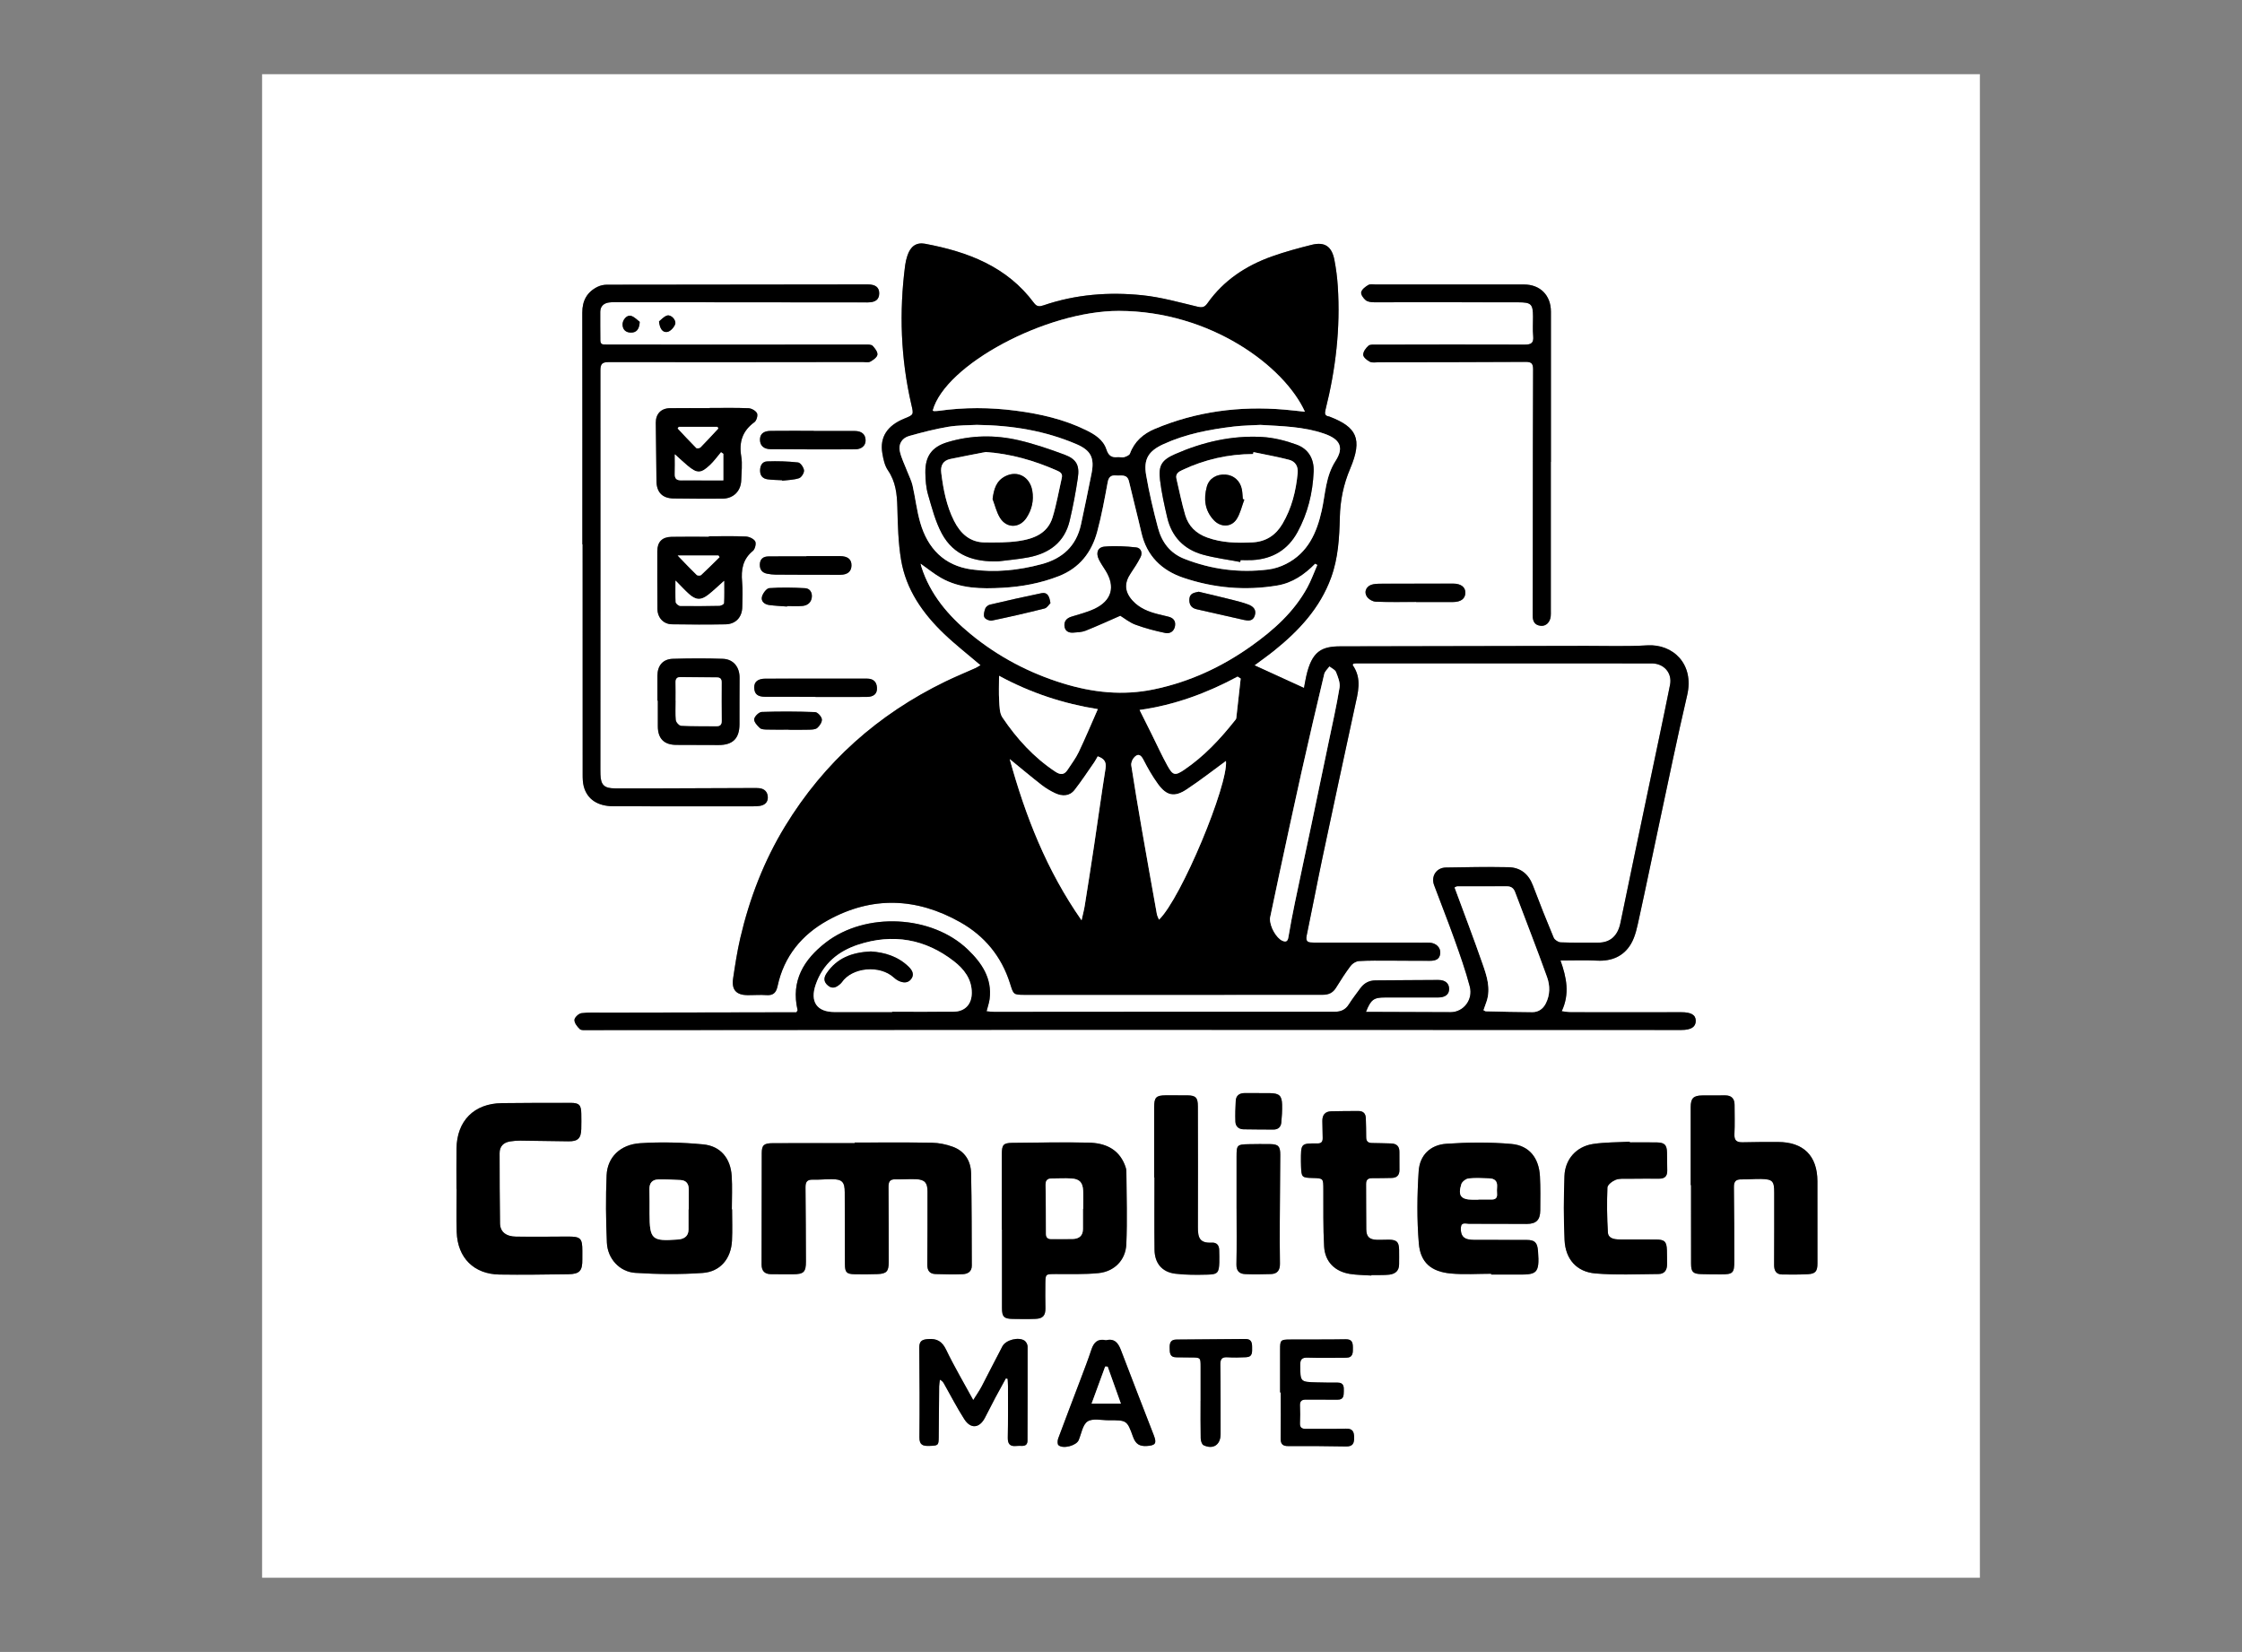 <?xml version="1.0" encoding="UTF-8"?>
<svg xmlns="http://www.w3.org/2000/svg" version="1.1" viewBox="0 0 1610.57 1186.62">
  <rect x="0" y="0" width="1610.57" height="1186.62" fill="#808080" stroke="none"/>
  <defs>
    <style>
      .cls-1 {
        fill: #fff;
      }
    </style>
  </defs>
  <!-- Generator: Adobe Illustrator 28.7.1, SVG Export Plug-In . SVG Version: 1.2.0 Build 142)  -->
  <g>
    <g id="Layer_1">
      <g>
        <path class="cls-1" d="M188.28,1133.31V53.31h1234v1080H188.28ZM704.41,477.79c-1.32.78-2.36,1.55-3.51,2.06-7.28,3.28-14.68,6.29-21.85,9.77-48.39,23.51-87.05,57.9-115.1,103.91-15.19,24.92-25.55,51.88-32.17,80.25-2.23,9.55-3.7,19.29-5.16,29-1.23,8.2,2.2,11.99,10.36,12.06,4.5.04,9.02-.36,13.49-.02,4.96.37,7.07-1.73,8.08-6.44,4.57-21.39,17.37-36.93,36.09-47.29,31.8-17.61,63.78-16.32,95.15,1.37,17.52,9.88,29.6,24.58,35.71,43.84,2.57,8.12,2.28,8.31,10.68,8.32,45.67.03,91.33.02,137,0,25.67,0,51.33-.11,77-.04,4.25.01,7.28-1.4,9.54-5.05,3.33-5.37,6.73-10.72,10.53-15.75,1.28-1.7,3.82-3.27,5.89-3.4,7.31-.46,14.66-.33,21.99-.32,9.67,0,19.33.16,29,.12,3.71-.01,7.16-.8,7.48-5.5.27-4.04-2.94-7.21-7.56-7.53-1.82-.13-3.66-.03-5.5-.03-26-.02-52-.06-78-.04-3.4,0-5.91-.23-4.93-4.92,3.92-18.74,7.46-37.55,11.42-56.28,7.61-35.98,15.37-71.93,23.16-107.87,2.22-10.24,5.4-20.44-1.48-30.2-.1-.15.21-.59.38-1.03.58-.08,1.23-.25,1.87-.25,70.83-.01,141.66-.03,212.5.02,8.81,0,14.9,6.86,13.19,15.42-5.05,25.29-10.49,50.5-15.77,75.75-6.64,31.76-13.32,63.51-19.87,95.29-1.89,9.17-7.25,14.12-15.93,14.11-9-.01-18,.15-26.99-.2-1.76-.07-4.34-1.76-5.01-3.35-5.21-12.41-10.17-24.93-14.93-37.52-3.13-8.27-8.96-12.96-17.61-13.11-14.99-.27-30-.09-44.99.23-6.78.14-10.72,6.31-8.39,12.62,4.8,12.95,9.94,25.77,14.58,38.77,4.01,11.26,8.05,22.55,11.07,34.09,2.51,9.59-4.63,18.44-13.71,18.42-17.66-.04-35.33-.13-52.99-.19-2.54,0-5.08,0-7.89,0,3.54-8.89,5.57-10.35,13.68-10.35,12.67,0,25.33.05,38,0,5.3-.02,8.03-2.16,8.06-6.09.02-4.03-2.7-6.5-7.78-6.5-15,.02-30,.23-45,.29-4.72.02-8.33,1.97-11.05,5.74-2.73,3.78-5.63,7.45-8.11,11.39-2.47,3.92-5.61,5.42-10.31,5.42-81.5-.05-162.99.05-244.49.09-1.73,0-3.47-.26-5.54-.43.86-3.37,1.83-6.02,2.18-8.75,1.92-14.95-5.66-25.99-15.64-35.59-25.82-24.83-73.36-27.25-102.09-5.02-15.71,12.16-25.12,27.48-20.21,48.5.06.24-.28.57-.83,1.59-2.39,0-5.19,0-7.98,0-43.33.08-86.66.15-130,.23-5.5.01-11.05-.33-16.46.39-1.97.26-4.95,3.09-5.02,4.84-.08,2.21,2,4.88,3.84,6.61,1.06,1,3.49.73,5.3.72,112.83-.06,225.66-.2,338.49-.21,149.16-.01,298.33.08,447.49.12,7.04,0,10.39-2.14,10.39-6.56,0-4.36-3.43-6.23-10.53-6.21-26.5.07-53,.04-79.49,0-1.88,0-3.76-.41-6.28-.7,5.91-12.47,3.5-24.22-.86-36.44,9.37,0,17.83-.35,26.24.09,10.65.55,19.31-3.21,24.51-12.24,3.12-5.41,4.35-12.05,5.73-18.3,4.91-22.26,9.46-44.6,14.24-66.89,6.66-31.08,13.01-62.23,20.26-93.17,5.3-22.63-10.36-36.99-28.65-35.88-14.62.89-29.32.34-43.99.38-58.83.13-117.66.23-176.5.34-13.43.02-20.47,3.49-24.5,21.48-.6,2.7-1.04,5.44-1.6,8.4-12-5.49-23.37-10.68-35.57-16.26,5.2-3.88,9.78-7.09,14.13-10.59,17.73-14.26,32.95-30.51,40.91-52.41,5.09-14,5.91-28.58,6.27-43.29.29-12.07,2.52-23.38,7.45-35.02,9.11-21.53,4.51-29.82-14.66-37.25-.16-.06-.31-.14-.47-.16-3.19-.46-3.3-2.08-2.58-4.96,7.31-29.1,10.76-58.62,8.79-88.64-.41-6.3-1.23-12.6-2.41-18.8-1.88-9.8-6.96-13.27-16.35-10.92-9.66,2.42-19.33,5.03-28.7,8.38-18.57,6.63-34.55,17.17-46.09,33.5-2.15,3.04-3.85,3.35-7.33,2.53-13.08-3.11-26.17-6.83-39.47-8.2-24.03-2.47-47.93-.64-71.04,7.26-2.75.94-4.77,1.08-6.85-1.72-19.46-26.23-47.59-36.78-78.18-42.51-6.55-1.23-10.62,2.03-12.76,8.56-.72,2.21-1.29,4.5-1.59,6.8-4.4,33.69-3.21,67.15,4.48,100.29,1.64,7.05,1.73,7.18-4.93,9.86-12.37,4.98-17.92,13.35-15.95,24.95.71,4.21,1.66,8.82,3.99,12.22,5.62,8.18,6.55,17.07,6.8,26.57.33,12.63.61,25.4,2.68,37.82,3.56,21.32,15.54,38.38,30.85,53.05,8.13,7.79,17.07,14.73,26.24,22.56ZM418.35,391h.18c0,55.15-.01,110.3.03,165.46,0,2.81.07,5.73.78,8.41,2.46,9.27,9.92,14.27,21.43,14.29,33.32.08,66.65.05,99.97.04,1.66,0,3.34-.05,4.98-.29,3.57-.53,5.96-2.58,5.84-6.28-.13-3.77-2.38-6.11-6.29-6.47-1.32-.12-2.66-.11-3.99-.1-22.16.08-44.32.18-66.48.25-11,.03-21.99.01-32.99,0-7.73,0-10.25-2.41-10.48-9.95-.04-1.17-.05-2.33-.05-3.5.03-95.64.1-191.28.02-286.92,0-4.63,1.41-5.83,5.97-5.83,60.82.1,121.63,0,182.45-.06,1.83,0,3.99.52,5.42-.26,2.1-1.15,4.87-3.07,5.15-4.98.29-1.96-1.75-4.62-3.4-6.37-.9-.96-3.11-.94-4.74-.94-37.16,0-74.31.07-111.47.08-24.99,0-49.98-.07-74.98-.08-2.24,0-4.46.32-4.44-3.06.04-6.83-.18-13.66-.06-20.49.07-3.87,2.44-6.13,6.2-6.65,2.29-.31,4.65-.22,6.98-.22,59.65.04,119.3.11,178.95.14,5.63,0,8.19-2.08,8.25-6.41.07-4.3-2.57-6.51-8.17-6.5-62.48.03-124.97.08-187.45.21-2.24,0-4.68.52-6.68,1.5-7.61,3.74-11,9.99-10.99,18.53.09,55.48.05,110.97.05,166.46ZM613.94,820.72c0,.14,0,.27,0,.41-19.66,0-39.32-.07-58.98.04-6.27.04-7.74,1.44-7.76,7.14-.1,26.66-.07,53.32-.12,79.98,0,4.46,2.04,6.89,6.53,6.96,5.33.09,10.66.04,15.99.06,7.8.03,9.39-1.62,9.34-9.29-.12-17.66-.07-35.33-.31-52.99-.05-4,1.11-5.78,5.31-5.66,4.49.14,8.99-.36,13.48-.35,7.58.02,9.39,1.96,9.4,9.51.03,17.16.05,34.33.12,51.49.03,5.91,1.15,7.15,6.92,7.28,5.49.12,11,.08,16.49-.1,6.52-.21,8.06-1.99,8.05-8.58-.04-18,.01-35.99-.14-53.99-.03-3.68.9-5.63,4.99-5.5,4.99.15,10-.35,14.98-.09,6.16.32,8.05,2.66,8.04,8.86-.03,17.5.04,34.99-.14,52.49-.04,4.41,1.74,6.68,6,6.79,6.49.18,12.99.35,19.47.08,3.56-.15,6.51-1.86,6.49-6.13-.11-22.16,0-44.32-.51-66.47-.2-8.77-4.61-15.8-13.15-18.92-4.75-1.73-9.99-2.81-15.03-2.9-18.49-.34-36.99-.13-55.48-.13ZM719.67,883.27h.11c0,18.81-.01,37.62,0,56.43,0,6.17,1.44,7.64,7.69,7.73,5.49.08,10.99.19,16.48-.04,5.24-.22,7.09-2.47,7.03-7.58-.07-5.98-.16-11.97-.05-17.96.12-6.75.21-6.62,7.23-6.66,10.3-.06,20.66.35,30.88-.66,11.4-1.13,19.57-9.29,20.06-20.77.75-17.41.16-34.89.04-52.33-.01-1.61-.57-3.28-1.19-4.8-4.72-11.7-14.61-15.6-25.99-15.84-18.3-.39-36.62-.03-54.93.17-6.2.07-7.34,1.45-7.36,7.89-.03,18.15-.01,36.29-.01,54.44ZM1214.54,851.29c.08,0,.16,0,.24,0,0,18.82-.05,37.64.03,56.46.02,5.99,1.4,7.31,7.37,7.49,4.66.15,9.33.14,13.99.16,8.72.05,9.71-.9,9.69-9.66-.04-17.65-.04-35.31-.28-52.96-.06-4.13,1.4-5.68,5.45-5.59,4.65.1,9.32-.41,13.98-.31,8.34.18,9.52,1.48,9.52,9.69,0,17.32.04,34.64-.07,51.96-.03,4.19,1.39,6.9,5.83,6.96,6.16.09,12.33.12,18.48-.21,5.38-.28,6.82-2.12,6.82-7.73.01-19.65.02-39.3-.02-58.96-.04-18.41-10.02-28.3-28.51-28.28-8.33,0-16.66-.04-24.98.21-4.34.13-6.38-1.11-6.13-5.92.36-6.97.1-13.98.1-20.97,0-4.49-2.23-6.8-6.74-6.8-5.5,0-10.99,0-16.49.05-6.35.06-8.28,2.07-8.28,8.45,0,18.65,0,37.31,0,55.96ZM1071.24,914.97c0,.18,0,.37,0,.55,5.83,0,11.66-.04,17.5,0,14.79.12,17.47.16,16.12-16.89-.49-6.13-2.24-7.97-8.32-7.97-10.83,0-21.66.01-32.49-.04-3.16-.01-6.4.18-9.46-.43-4.45-.9-5.4-4.6-5.13-8.5.28-4.07,3.71-2.61,5.83-2.62,13.83-.08,27.66.13,41.49.1,6.83-.01,9.66-2.91,9.7-9.79.04-8.16.2-16.34-.24-24.48-.72-13.04-7.58-22.03-20.47-23.18-15.5-1.38-31.27-1.22-46.81-.13-11.47.8-19.07,8.19-19.83,19.67-1.14,17.23-1.33,34.67.1,51.86,1.15,13.89,8.99,20.38,23.07,21.67,9.57.88,19.29.17,28.95.17ZM525.91,868.69c-.06,0-.12,0-.18,0,0-7.99.42-16.01-.1-23.97-.81-12.65-7.97-21.49-20.49-22.68-15.02-1.43-30.29-1.83-45.33-.84-14.29.94-23.49,10.17-24.04,23-.69,16.12-.52,32.32.19,48.45.5,11.45,9.07,20.96,20.48,21.69,16.04,1.04,32.25,1.19,48.28.06,12.83-.9,20.47-10.36,21.12-23.22.38-7.48.07-14.99.07-22.48ZM327.92,854.07s.05,0,.08,0c0,10.33-.29,20.67.06,30.99.64,18.49,12.36,30.18,30.74,30.47,16.49.26,32.99,0,49.48-.23,8.14-.11,10.15-2.48,10.03-10.74-.03-2,0-4,.01-6,.02-9.11-1.27-10.36-10.43-10.32-12.33.06-24.66.21-36.99.07-7.4-.09-11.62-3.45-11.72-9.49-.27-16.82-.28-33.65-.3-50.48,0-4.94,2.81-7.67,7.52-8.43,2.45-.4,4.97-.6,7.45-.58,11.5.11,22.99.38,34.49.49,6.8.07,9.02-2.11,9.21-8.87.1-3.66.08-7.33.02-11-.1-6.22-1.53-7.75-7.64-7.75-16.5,0-32.99-.03-49.49.2-19.93.27-32.26,12.72-32.52,32.67-.13,9.66-.02,19.33-.02,28.99ZM1114.06,331.79h.06c0-35.99.01-71.98,0-107.97,0-11.71-7.74-19.47-19.29-19.47-35.49,0-70.98,0-106.47,0-1.83,0-4.01-.47-5.41.34-2.1,1.21-4.64,3.14-5.12,5.2-.38,1.65,1.61,4.47,3.31,5.81,1.49,1.18,4.02,1.39,6.1,1.43,6.33.14,12.66-.05,18.99-.05,28.16.01,56.32.03,84.47.07,9.25.01,10.51,1.27,10.56,10.26.03,4.67-.32,9.36.12,13.99.46,4.9-1.32,6.16-6.08,6.14-35.49-.15-70.98-.05-106.47.02-1.97,0-4.55-.3-5.78.77-1.86,1.61-3.86,4.34-3.78,6.52.06,1.78,2.79,4.02,4.84,5.02,1.77.87,4.24.34,6.41.33,35.16-.05,70.31-.06,105.47-.26,4.15-.02,5.35,1.25,5.33,5.4-.19,37.32-.16,74.64-.2,111.96-.02,21.66,0,43.32-.09,64.98-.02,4.16,1.52,6.8,5.79,7.25,3.71.39,6.68-2.49,7.15-6.79.15-1.32.08-2.66.08-3.99,0-35.66,0-71.31,0-106.97ZM985.12,916.24l.02-.34c2.16,0,4.33.03,6.49,0,2.16-.04,4.35,0,6.48-.29,4.34-.58,6.98-2.86,6.95-7.56-.03-3.5.09-7,0-10.49-.15-5.48-1.76-7.01-7.34-7.08-2.83-.04-5.66.2-8.49.11-5.51-.18-7.67-2.11-7.75-7.53-.17-10.82,0-21.65-.13-32.47-.04-3.35,1.49-4.34,4.57-4.28,4.49.08,8.99-.14,13.49-.16,3.87-.01,5.92-1.78,5.9-5.74-.02-4.33-.07-8.66-.03-12.99.04-4.23-2.22-5.99-6.21-6.07-4.49-.09-8.99-.28-13.48-.31-2.92-.02-4.2-1.29-4.17-4.25.04-4.49-.15-8.99-.26-13.49-.08-3.44-1.86-5.25-5.3-5.24-6.49.02-12.99.05-19.48.2-4.55.1-6.55,2.69-6.45,7.11.09,4,.13,7.99.24,11.99.07,2.59-.8,4.03-3.73,4-12.09-.11-11.89-.02-11.9,12.98,0,1.17.04,2.33.08,3.5.29,7.83.59,8.14,8.27,8.35,7.81.21,7.72.21,7.75,8.26.07,13.65-.21,27.32.56,40.94.61,10.93,7.66,17.96,18.52,19.7,5.07.82,10.27.79,15.4,1.15ZM1170.79,820.6c0-.17-.02-.34-.03-.51-8.79.5-17.69.34-26.36,1.65-11.93,1.8-20.1,10.88-20.54,22.99-.56,15.3-.64,30.67.07,45.96.63,13.76,8.61,22.9,22.17,24.05,15.03,1.27,30.24.52,45.38.41,4.22-.03,6.12-2.87,6.09-7.01-.03-3.33.01-6.67-.1-9.99-.22-6.44-1.66-7.79-8.23-7.81-8.66-.02-17.33,0-25.99-.04-3.7-.02-7.91-.8-8.17-4.91-.69-10.76-.79-21.59-.36-32.36.08-1.98,3.47-4.56,5.88-5.53,2.64-1.07,5.9-.73,8.89-.77,7.49-.1,14.99-.09,22.48-.07,3.95.01,5.81-1.86,5.72-5.82-.1-4.33-.06-8.66-.16-12.99-.12-5.43-1.73-7.13-7.24-7.23-6.5-.13-12.99-.03-19.49-.03ZM829.11,845.86h.2c0,17.31-.16,34.62.06,51.93.12,9.6,5.36,15.94,14.82,17.14,7.71.97,15.6.85,23.39.67,7.15-.17,8.09-1.45,8.32-8.78.09-2.99-.03-5.98-.08-8.97-.06-3.46-1.92-5.41-5.3-5.22-8.69.47-10.04-3.48-10-11.06.14-28.96.02-57.93-.02-86.89,0-6.22-1.53-7.8-7.56-7.86-5.16-.05-10.32-.06-15.48-.03-6.99.05-8.35,1.47-8.36,8.64-.01,16.81,0,33.62,0,50.44ZM699.14,1005.7c-7.08-13-13.79-24.31-19.45-36.13-2.93-6.11-6.63-8.21-13.12-7.69-4.35.34-6.23,1.56-6.18,6.16.19,21.49.31,42.99.1,64.48-.06,5.61,2.69,6.23,7.11,6.1,6.38-.19,6.7-.31,6.75-6.27.11-12.16.17-24.32.31-36.49.02-1.61.37-3.21.56-4.81,1.74.94,2.35,1.86,2.89,2.82,4.83,8.52,9.31,17.27,14.58,25.51,4.65,7.26,10.91,6.61,14.88-1,2.47-4.72,4.83-9.49,7.33-14.2,2.51-4.73,5.12-9.4,7.69-14.09.42.12.85.24,1.27.36.09,1.75.25,3.49.25,5.24,0,12.33.11,24.66-.14,36.99-.09,4.62,1.63,6.46,6.13,5.99,1.32-.14,2.66-.08,4-.06,2.63.05,4.02-1.04,4.02-3.83.03-22.49.15-44.99.08-67.48,0-1.43-.95-3.39-2.1-4.2-4.24-3.01-13.52-.68-16.01,4.01-5.06,9.55-9.85,19.24-14.88,28.8-1.57,2.99-3.56,5.77-6.06,9.79ZM509.71,293.06s0,.07,0,.11c-9.49,0-18.99-.1-28.48.03-6.38.09-10.18,4.17-10.12,10.49.14,13.98.29,27.97.48,41.95.11,8.01,4.25,12.3,12.31,12.42,11.65.17,23.31.19,34.97.14,8.03-.04,13.43-5.43,13.62-13.43.13-5.66.92-11.46,0-16.96-1.74-10.35.87-18.33,9.49-24.59,1.49-1.09,2.58-4.84,1.83-6.37-.9-1.83-3.94-3.54-6.12-3.63-9.31-.39-18.64-.17-27.97-.17ZM509.28,385.23c0,.12,0,.24,0,.35-8.99,0-17.99-.13-26.98.04-6.68.13-10.1,3.7-10.11,10.3-.03,13.82-.02,27.65.09,41.47.05,6.29,4.3,10.94,10.43,11.04,12.82.2,25.65.26,38.47.03,7.4-.14,11.96-5.16,12.05-12.53.07-5.99.43-12.03-.12-17.98-.81-8.74.44-16.29,7.75-22.25,1.54-1.25,2.52-5.29,1.64-6.85-1.06-1.88-4.35-3.36-6.74-3.47-8.81-.4-17.64-.16-26.47-.16ZM888.3,868.19h.02c0,13.33.2,26.66-.1,39.98-.11,4.86,2.13,6.88,6.34,7.05,6.15.24,12.32.16,18.47-.03,4.76-.15,6.53-2.96,6.44-7.62-.19-10.16-.16-20.33-.11-30.49.08-15.83.28-31.66.35-47.48.03-6.13-1.39-7.66-7.1-7.76-5.16-.09-10.33-.05-15.49.05-8.43.16-8.82.59-8.81,8.81,0,12.5,0,24.99,0,37.49ZM794.46,962.72c-5.69-1.32-8.68,1.35-10.4,6.59-2.39,7.26-5.16,14.39-7.86,21.54-5.34,14.15-10.8,28.26-16.04,42.44-.53,1.44-.65,4.07.2,4.81,3.33,2.92,12.84.31,14.5-3.59,1.99-4.67,2.84-11.14,6.39-13.46,3.67-2.4,9.98-.85,15.13-.86,12.94-.04,13.25-.12,17.54,11.88,1.86,5.21,4.65,6.93,9.88,6.61,6.17-.38,7.33-1.81,5.07-7.63-7.91-20.46-15.9-40.89-23.69-61.4-1.96-5.17-4.74-8.39-10.73-6.94ZM919.57,1000.23c.16,0,.31,0,.47,0,0,10.99.13,21.98-.07,32.97-.07,4.11,1.44,5.58,5.51,5.56,13.82-.07,27.64-.02,41.46.26,4.84.1,5.88-2.24,5.82-6.41-.06-4.13-1.03-6.54-5.95-6.38-9.48.31-18.98.06-28.47.17-3.04.03-4.69-.79-4.5-4.25.22-4.15.16-8.33,0-12.48-.12-3.29,1.31-4.36,4.48-4.3,7.49.14,14.99-.08,22.48.05,4.59.08,4.43-3.07,4.53-6.09.1-3.12.05-6.2-4.43-6.17-4.99.03-9.99-.04-14.98-.17-11.97-.3-11.8-.33-11.9-12.46-.03-4.19,1.27-5.43,5.42-5.3,9.15.29,18.31.09,27.47.06,5.24-.02,4.97-3.73,4.94-7.37-.02-3.54-.62-5.99-5.21-5.9-13.48.25-26.97.07-40.46.18-6.24.05-6.63.63-6.62,7.06.03,10.32,0,20.65,0,30.97ZM472.27,503.3c.1,0,.19,0,.29,0,0,6.16-.02,12.31,0,18.47.04,8.74,4.43,13.23,13.15,13.31,10.15.09,20.3.07,30.44.1,10.2.04,15.02-4.67,15.06-14.83.05-11.14-.05-22.29.06-33.43.08-7.68-4.35-13.41-12.04-13.68-11.96-.43-23.95-.36-35.92,0-7.13.21-11.01,4.91-11.05,12.1-.04,5.99,0,11.98,0,17.97ZM862.48,1006.26h-.04c0,8.99-.11,17.98.09,26.97.04,1.71.83,4.34,2.05,4.92,6.94,3.28,12.24-.33,12.23-7.96-.02-16.65.06-33.3-.18-49.94-.06-4.25,1.34-5.55,5.44-5.25,4.3.31,8.65.11,12.97-.05,4.99-.19,4.39-3.87,4.41-7.25.02-3.42-.67-5.91-4.86-5.86-16.48.19-32.96.33-49.44.4-4.1.02-4.99,2.26-4.92,5.8.07,3.48-.14,6.91,4.77,6.97,3.5.04,6.99.1,10.49.11,6.93.04,6.95.03,6.97,6.69.02,8.16,0,16.32,0,24.47ZM585.77,500.55v.1c12.3,0,24.6.06,36.91-.03,5.08-.03,7.58-2.35,7.31-6.68-.27-4.4-2.79-6.48-7.2-6.47-24.27.02-48.54-.03-72.81.02-5.62.01-8.28,2.29-8.16,6.51.14,4.58,2.39,6.5,8.05,6.53,11.97.06,23.94.02,35.91.02ZM584.59,309.57s0-.05,0-.08c-10.33,0-20.66-.09-30.99.04-5.27.06-7.71,2.31-7.65,6.45.06,4.1,2.67,6.65,7.69,6.69,20.16.15,40.32.18,60.49.11,4.94-.02,7.83-2.79,7.69-6.64-.15-4.16-2.79-6.5-7.72-6.54-9.83-.07-19.66-.02-29.5-.02ZM1017.28,432.38v.09c8.83,0,17.65.02,26.48,0,5.67-.02,8.79-2.36,8.91-6.55.12-4.15-3.19-6.69-8.75-6.69-16.82,0-33.64.01-50.46.06-2.33,0-4.69,0-6.97.41-4.64.82-7.03,5.06-4.54,8.89,1.21,1.86,4.15,3.55,6.37,3.64,9.64.39,19.31.17,28.97.17ZM579.31,399.45c0,.07,0,.14,0,.2-9.14,0-18.28-.09-27.41.05-3.58.05-5.98,1.81-6.07,5.8-.08,3.75,1.74,5.96,5.36,6.63,1.95.36,3.95.63,5.93.64,15.45.09,30.91.16,46.36.12,5.39-.01,8.09-2.36,8.19-6.63.1-4.51-2.64-6.77-8.43-6.8-7.98-.04-15.95-.01-23.93-.01ZM904.51,785.24v-.05c-3.49,0-6.97-.02-10.46,0-3.7.02-6.11,1.75-6.32,5.55-.28,4.96-.45,9.95-.26,14.92.13,3.43,2.32,5.48,5.86,5.55,7.13.13,14.27.14,21.41.18,3.38.02,5.4-1.79,5.72-5.02.41-4.28.68-8.6.57-12.9-.17-6.42-2.09-8.12-8.53-8.23-2.66-.04-5.31,0-7.97,0ZM566.47,524.11s0,.07,0,.1c4.82,0,9.64.11,14.46-.05,2.11-.07,4.74-.06,6.15-1.25,1.75-1.48,3.59-4.33,3.32-6.28-.28-1.97-3.07-5.03-4.85-5.1-12.77-.48-25.56-.54-38.33-.11-1.99.07-5.17,3.15-5.43,5.14-.26,1.97,2.18,4.67,4.05,6.39,1.13,1.04,3.41,1.07,5.18,1.12,5.15.13,10.3.05,15.46.05ZM565.4,435.69c0-.12.01-.23.02-.35,3.66,0,7.35.25,10.99-.07,3.62-.32,6.3-2.37,6.76-6.19.42-3.44-1.4-6.37-4.71-6.56-8.6-.48-17.27-.66-25.84-.05-1.96.14-4.59,3.68-5.24,6.1-.9,3.34,1.78,5.58,5.12,6.03,4.27.57,8.6.74,12.9,1.09ZM561.85,344.96c.02.12.05.23.07.35,4.06-.53,8.3-.54,12.12-1.82,1.72-.58,3.72-3.81,3.53-5.62-.22-2.1-2.54-5.48-4.25-5.67-7.36-.83-14.83-1.03-22.24-.76-3.58.13-5.13,3.13-5.06,6.83.07,3.67,2.11,5.58,5.41,6.04,3.44.48,6.95.46,10.42.66ZM459.56,231.21c-1.57-1.14-3.66-3.55-6.24-4.32-2.99-.9-6.22,2.94-6.11,6.35.14,4.02,2.83,5.72,6.25,5.68,3.52-.05,5.85-2.15,6.1-7.7ZM473.41,230.89c.55,5.08,2.48,8.1,5.94,7.54,2.19-.35,4.82-3.2,5.65-5.51,1.05-2.96-2.95-7.15-5.79-6.27-2.4.74-4.3,3.08-5.79,4.23Z"/>
        <path d="M704.41,477.79c-9.17-7.84-18.11-14.78-26.24-22.56-15.31-14.66-27.3-31.72-30.85-53.05-2.07-12.42-2.35-25.19-2.68-37.82-.25-9.5-1.19-18.39-6.8-26.57-2.33-3.4-3.28-8.01-3.99-12.22-1.96-11.59,3.58-19.97,15.95-24.95,6.66-2.68,6.57-2.81,4.93-9.86-7.69-33.15-8.88-66.6-4.48-100.29.3-2.3.87-4.6,1.59-6.8,2.14-6.53,6.21-9.78,12.76-8.56,30.59,5.74,58.72,16.28,78.18,42.51,2.08,2.8,4.09,2.66,6.85,1.72,23.11-7.91,47.01-9.73,71.04-7.26,13.3,1.37,26.39,5.09,39.47,8.2,3.48.83,5.19.51,7.33-2.53,11.54-16.33,27.52-26.87,46.09-33.5,9.37-3.35,19.04-5.96,28.7-8.38,9.39-2.35,14.47,1.12,16.35,10.92,1.19,6.2,2,12.5,2.41,18.8,1.97,30.02-1.48,59.54-8.79,88.64-.72,2.88-.61,4.51,2.58,4.96.16.02.32.1.47.16,19.17,7.43,23.78,15.72,14.66,37.25-4.93,11.63-7.15,22.95-7.45,35.02-.36,14.72-1.17,29.3-6.27,43.29-7.97,21.89-23.18,38.15-40.91,52.41-4.35,3.5-8.94,6.71-14.13,10.59,12.2,5.57,23.57,10.77,35.57,16.26.56-2.96.99-5.7,1.6-8.4,4.03-17.99,11.07-21.46,24.5-21.48,58.83-.11,117.66-.21,176.5-.34,14.67-.03,29.37.51,43.99-.38,18.29-1.11,33.95,13.25,28.65,35.88-7.25,30.94-13.59,62.09-20.26,93.17-4.78,22.29-9.33,44.63-14.24,66.89-1.38,6.24-2.61,12.88-5.73,18.3-5.2,9.03-13.86,12.79-24.51,12.24-8.42-.43-16.87-.09-26.24-.09,4.36,12.22,6.77,23.96.86,36.44,2.52.29,4.4.7,6.28.7,26.5.04,53,.07,79.49,0,7.1-.02,10.53,1.85,10.53,6.21,0,4.42-3.35,6.56-10.39,6.56-149.16-.04-298.33-.13-447.49-.12-112.83.01-225.66.16-338.49.21-1.81,0-4.24.28-5.3-.72-1.84-1.74-3.92-4.41-3.84-6.61.06-1.75,3.05-4.58,5.02-4.84,5.41-.72,10.97-.38,16.46-.39,43.33-.09,86.66-.16,130-.23,2.79,0,5.59,0,7.98,0,.55-1.02.89-1.35.83-1.59-4.91-21.02,4.5-36.34,20.21-48.5,28.72-22.23,76.26-19.82,102.09,5.02,9.98,9.59,17.56,20.63,15.64,35.59-.35,2.73-1.32,5.38-2.18,8.75,2.07.17,3.8.43,5.54.43,81.5-.04,162.99-.14,244.49-.09,4.7,0,7.84-1.5,10.31-5.42,2.48-3.94,5.38-7.61,8.11-11.39,2.72-3.76,6.32-5.72,11.05-5.74,15-.06,30-.27,45-.29,5.08,0,7.8,2.47,7.78,6.5-.02,3.93-2.75,6.08-8.06,6.09-12.67.04-25.33,0-38,0-8.1,0-10.14,1.46-13.68,10.35,2.81,0,5.35,0,7.89,0,17.66.07,35.33.15,52.99.19,9.08.02,16.23-8.84,13.71-18.42-3.03-11.54-7.06-22.84-11.07-34.09-4.63-13-9.78-25.83-14.58-38.77-2.34-6.31,1.61-12.48,8.39-12.62,14.99-.32,30-.5,44.99-.23,8.66.16,14.48,4.84,17.61,13.11,4.76,12.59,9.73,25.11,14.93,37.52.67,1.59,3.25,3.28,5.01,3.35,8.98.35,17.99.19,26.99.2,8.67.01,14.04-4.93,15.93-14.11,6.55-31.78,13.23-63.53,19.87-95.29,5.28-25.25,10.71-50.46,15.77-75.75,1.71-8.56-4.38-15.42-13.19-15.42-70.83-.05-141.66-.03-212.5-.02-.65,0-1.29.17-1.87.25-.17.44-.49.88-.38,1.03,6.88,9.77,3.7,19.96,1.48,30.2-7.79,35.94-15.55,71.89-23.16,107.87-3.96,18.73-7.5,37.54-11.42,56.28-.98,4.69,1.53,4.92,4.93,4.92,26-.01,52,.02,78,.04,1.83,0,3.67-.09,5.5.03,4.63.32,7.84,3.49,7.56,7.53-.32,4.7-3.77,5.48-7.48,5.5-9.67.04-19.33-.11-29-.12-7.33,0-14.68-.14-21.99.32-2.06.13-4.6,1.7-5.89,3.4-3.8,5.03-7.2,10.38-10.53,15.75-2.26,3.66-5.29,5.06-9.54,5.05-25.67-.07-51.33.03-77,.04-45.67.02-91.33.03-137,0-8.39,0-8.1-.2-10.68-8.32-6.11-19.26-18.19-33.97-35.71-43.84-31.37-17.69-63.36-18.97-95.15-1.37-18.72,10.36-31.52,25.9-36.09,47.29-1.01,4.72-3.11,6.82-8.08,6.44-4.47-.34-8.99.07-13.49.02-8.16-.08-11.59-3.86-10.36-12.06,1.46-9.71,2.93-19.45,5.16-29,6.62-28.36,16.98-55.33,32.17-80.25,28.05-46.01,66.71-80.39,115.1-103.91,7.17-3.49,14.58-6.5,21.85-9.77,1.15-.52,2.19-1.28,3.51-2.06ZM670.05,294.87c.29.14.58.41.87.41,1.16-.01,2.34-.02,3.49-.19,18.43-2.61,36.84-2.51,55.29-.11,17.42,2.27,34.39,6.12,50.27,13.85,6.37,3.1,12.58,6.9,14.89,13.94,1.48,4.52,3.69,6.02,8.04,5.56,1.47-.16,3.1.48,4.46.08,1.61-.47,3.89-1.35,4.36-2.62,3.23-8.78,9.64-14.28,17.89-17.75,29.76-12.51,60.83-16.54,92.88-13.84,4.85.41,9.69,1,14.92,1.54-14.79-32.63-67.85-72.34-133.62-72.43-52.13-.07-124.64,38.52-133.73,71.54ZM946.29,405.84c-.51-.28-1.03-.57-1.54-.85-7.64,7.75-16.27,13.76-27.19,15.6-22.96,3.85-45.55,1.85-67.49-5.56-15.59-5.26-26.34-15.71-30.14-32.4-2.8-12.3-6.03-24.51-8.91-36.79-1.31-5.59-5.69-3.93-9.22-4.27-3.45-.33-5.34.87-6.06,4.79-2.19,11.92-4.38,23.88-7.53,35.57-4.01,14.87-12.75,26.13-27.6,31.94-13,5.08-26.54,7.59-40.38,8.36-15.21.84-30.44.74-44.23-7.1-5.06-2.88-9.62-6.65-14.65-10.18.19.8.3,1.42.49,2.02,6.36,20.12,19.52,35.44,35.38,48.47,19.71,16.19,42.02,27.98,66.42,35.47,21.28,6.54,42.88,8.9,65.04,4.32,25.69-5.31,48.89-16.05,70.14-31.15,16.11-11.45,30.75-24.48,40.36-42.15,2.79-5.13,4.76-10.71,7.11-16.08ZM640.88,726.95c0-.07,0-.13,0-.2,14.66,0,29.32.06,43.99-.02,8.25-.05,13.2-5.2,13.22-13.53.02-9.95-5.63-17.11-12.78-22.68-20.66-16.1-43.9-20.08-68.74-11.97-14.37,4.69-25.39,13.74-30.56,28.65-4.26,12.29.72,19.71,13.39,19.75,13.83.04,27.66.01,41.49.01ZM1065.7,725.64c.83.4,1.26.78,1.7.79,11.15.24,22.3.56,33.45.59,4.3.01,7.55-2.26,9.56-6.16,3.18-6.18,3.14-12.86.95-18.96-7.35-20.47-15.33-40.71-22.97-61.08-1.11-2.95-2.92-4.17-5.97-4.15-11.82.05-23.63,0-35.45.05-.73,0-1.45.54-2.03.77,6.81,18.48,13.75,36.62,20.13,54.96,2.98,8.57,5.96,17.42,2.9,26.76-.7,2.15-1.5,4.26-2.26,6.42ZM880.69,546.63c-9.41,6.86-18.55,14.04-28.22,20.41-8.79,5.8-14.39,4.67-20.58-3.79-4.01-5.48-7.41-11.46-10.5-17.51-2.06-4.03-4.18-4.58-6.94-1.34-1.16,1.37-2.03,3.73-1.77,5.45,2.35,15.29,4.92,30.54,7.56,45.78,3.53,20.33,7.17,40.63,10.81,60.94.23,1.3.92,2.51,1.52,4.06,16-15.36,49.77-96.88,48.12-113.99ZM725.33,545.26c11.42,41.3,26.55,79.9,51.62,115.82.98-4.46,1.8-7.43,2.28-10.46,2.28-14.29,4.53-28.58,6.67-42.89,2.79-18.58,5.34-37.2,8.29-55.75.76-4.79-1.13-7.09-5.62-8.67-.85,1.46-1.57,2.92-2.49,4.24-4.63,6.66-9.09,13.46-14.07,19.85-3.71,4.76-8.97,4.77-14.05,2.39-3.44-1.61-6.78-3.62-9.77-5.95-7.42-5.77-14.62-11.84-22.86-18.56ZM701.44,305.19c-5.38.32-12.96.16-20.3,1.38-9.45,1.58-18.79,4.01-28.03,6.6-5.08,1.42-7.78,5.74-6.72,10.83,1.06,5.05,3.53,9.81,5.39,14.68,1.27,3.33,2.99,6.56,3.77,9.99,2.02,8.9,3.01,18.08,5.55,26.82,5.36,18.44,17.12,30.74,36.73,33.52,17,2.41,33.83.66,50.43-3.79,15.01-4.02,24.86-13,28.25-28.37,2.68-12.15,5.08-24.37,7.57-36.57,2.32-11.42-.39-16.83-11.04-21.35-22.19-9.42-45.48-13.43-71.6-13.76ZM905.44,305.21c-6.43.38-12.79.43-19.07,1.18-17.4,2.07-34.55,5.32-50.62,12.68-10.71,4.9-14.38,10.74-12.41,22.17,2.2,12.75,5.18,25.4,8.51,37.91,2.72,10.21,8.55,18.2,18.98,22.29,19.49,7.63,39.59,10.21,60.29,7.64,4.37-.54,8.84-2.02,12.78-4.02,15.69-7.95,22.05-22.37,25.61-38.47,2.66-12,2.69-24.33,9.9-35.54,6.38-9.92,2.97-15.69-8.2-19.54-14.87-5.13-30.41-5.36-45.77-6.29ZM912.3,659.67c-.21,6.2,4.75,14.23,8.78,16.05,2.48,1.12,3.91.72,4.43-2.44,1.39-8.36,2.98-16.69,4.71-24.99,3.86-18.56,7.88-37.09,11.78-55.65,4.15-19.69,8.25-39.39,12.34-59.09,2.74-13.19,5.75-26.34,7.92-39.63.58-3.52-1.13-7.63-2.54-11.17-.67-1.7-3.1-2.7-4.73-4.02-1.28,1.81-3.24,3.46-3.72,5.46-5.62,23.61-11.15,47.24-16.45,70.93-5.48,24.51-10.71,49.07-16.01,73.62-2.35,10.89-4.61,21.79-6.53,30.93ZM717.68,485.45c0,6.48-.27,12.21.09,17.9.26,4.06.22,8.86,2.32,11.97,10.29,15.24,22.52,28.75,38.05,39,3.67,2.43,6.38,2.34,8.78-1.35,2.71-4.17,5.8-8.18,7.93-12.64,4.8-10.07,9.11-20.38,13.78-30.95-24.65-3.93-48.03-11.54-70.95-23.94ZM891.26,487.42c-.74-.46-1.49-.92-2.23-1.38-22.15,11.89-45.42,20.47-70.4,23.94,3.13,6.26,5.88,11.73,8.6,17.21,3.83,7.71,7.38,15.57,11.56,23.09,3.83,6.88,5.47,7.04,12.04,2.58,14.03-9.53,25.48-21.73,35.95-34.92.51-.64,1.23-1.34,1.31-2.08,1.11-9.47,2.12-18.96,3.16-28.44Z"/>
        <path d="M418.35,391c0-55.49.04-110.97-.05-166.46-.01-8.54,3.38-14.79,10.99-18.53,2-.98,4.44-1.5,6.68-1.5,62.48-.13,124.97-.18,187.45-.21,5.6,0,8.24,2.2,8.17,6.5-.07,4.33-2.62,6.41-8.25,6.41-59.65-.03-119.3-.1-178.95-.14-2.33,0-4.69-.09-6.98.22-3.76.51-6.13,2.78-6.2,6.65-.12,6.83.1,13.66.06,20.49-.02,3.38,2.2,3.06,4.44,3.06,24.99.01,49.98.08,74.98.08,37.16-.01,74.31-.08,111.47-.08,1.62,0,3.83-.02,4.74.94,1.65,1.76,3.69,4.41,3.4,6.37-.28,1.92-3.05,3.84-5.15,4.98-1.43.78-3.59.26-5.42.26-60.82.06-121.63.16-182.45.06-4.56,0-5.97,1.19-5.97,5.83.08,95.64.01,191.28-.02,286.92,0,1.17.01,2.33.05,3.5.23,7.54,2.75,9.94,10.48,9.95,11,.01,21.99.03,32.99,0,22.16-.07,44.32-.17,66.48-.25,1.33,0,2.67-.02,3.99.1,3.92.36,6.17,2.7,6.29,6.47.13,3.71-2.26,5.75-5.84,6.28-1.64.24-3.32.29-4.98.29-33.32,0-66.65.04-99.97-.04-11.51-.03-18.97-5.02-21.43-14.29-.71-2.69-.78-5.6-.78-8.41-.04-55.15-.03-110.3-.03-165.46h-.18Z"/>
        <path d="M613.94,820.72c18.49,0,36.99-.2,55.48.13,5.04.09,10.28,1.17,15.03,2.9,8.55,3.12,12.95,10.15,13.15,18.92.5,22.15.4,44.31.51,66.47.02,4.27-2.93,5.99-6.49,6.13-6.48.27-12.98.09-19.47-.08-4.26-.12-6.05-2.39-6-6.79.18-17.49.11-34.99.14-52.49.01-6.21-1.88-8.55-8.04-8.86-4.98-.26-9.99.25-14.98.09-4.09-.13-5.02,1.82-4.99,5.5.15,17.99.1,35.99.14,53.99.01,6.59-1.53,8.36-8.05,8.58-5.49.18-11,.22-16.49.1-5.78-.13-6.9-1.36-6.92-7.28-.07-17.16-.09-34.33-.12-51.49-.01-7.55-1.82-9.49-9.4-9.51-4.5-.01-9,.49-13.48.35-4.2-.13-5.36,1.65-5.31,5.66.24,17.66.19,35.32.31,52.99.05,7.67-1.54,9.31-9.34,9.29-5.33-.02-10.66.03-15.99-.06-4.49-.08-6.54-2.51-6.53-6.96.05-26.66.02-53.32.12-79.98.02-5.7,1.5-7.1,7.76-7.14,19.66-.12,39.32-.04,58.98-.04,0-.14,0-.27,0-.41Z"/>
        <path d="M719.67,883.27c0-18.15-.02-36.29.01-54.44.01-6.44,1.16-7.83,7.36-7.89,18.31-.2,36.63-.56,54.93-.17,11.38.24,21.27,4.15,25.99,15.84.61,1.52,1.18,3.2,1.19,4.8.12,17.45.71,34.92-.04,52.33-.49,11.48-8.66,19.64-20.06,20.77-10.21,1.01-20.58.61-30.88.66-7.02.04-7.11-.09-7.23,6.66-.11,5.98-.02,11.97.05,17.96.06,5.11-1.79,7.36-7.03,7.58-5.48.23-10.99.12-16.48.04-6.25-.09-7.69-1.55-7.69-7.73-.02-18.81,0-37.62,0-56.43h-.11ZM777.96,868.36s.1,0,.15,0c0-4.33.15-8.67-.04-12.99-.26-6-2.59-8.48-8.57-8.84-4.64-.28-9.32.02-13.99.02-3.11,0-4.46,1.42-4.41,4.61.18,11.66.26,23.32.28,34.98,0,2.77,1.16,3.93,3.87,3.9,5.16-.06,10.33.11,15.49-.06,4.46-.14,7.19-2.35,7.2-7.13.01-4.83,0-9.66,0-14.48Z"/>
        <path d="M1214.54,851.29c0-18.65,0-37.31,0-55.96,0-6.37,1.93-8.38,8.28-8.45,5.49-.05,10.99-.05,16.49-.05,4.51,0,6.74,2.31,6.74,6.8,0,6.99.26,14-.1,20.97-.25,4.8,1.79,6.05,6.13,5.92,8.32-.24,16.65-.2,24.98-.21,18.48-.02,28.47,9.87,28.51,28.28.04,19.65.03,39.3.02,58.96,0,5.61-1.44,7.44-6.82,7.73-6.15.33-12.32.29-18.48.21-4.44-.06-5.86-2.77-5.83-6.96.11-17.32.06-34.64.07-51.96,0-8.2-1.17-9.51-9.52-9.69-4.65-.1-9.32.41-13.98.31-4.05-.08-5.51,1.46-5.45,5.59.24,17.65.24,35.31.28,52.96.02,8.75-.97,9.7-9.69,9.66-4.66-.03-9.33-.01-13.99-.16-5.97-.19-7.35-1.5-7.37-7.49-.07-18.82-.03-37.64-.03-56.46-.08,0-.16,0-.24,0Z"/>
        <path d="M1071.24,914.97c-9.65,0-19.37.71-28.95-.17-14.09-1.29-21.92-7.79-23.07-21.67-1.42-17.19-1.23-34.63-.1-51.86.76-11.49,8.36-18.87,19.83-19.67,15.54-1.09,31.31-1.25,46.81.13,12.89,1.15,19.75,10.14,20.47,23.18.45,8.14.29,16.32.24,24.48-.04,6.88-2.86,9.77-9.7,9.79-13.83.03-27.66-.18-41.49-.1-2.12.01-5.55-1.45-5.83,2.62-.27,3.9.68,7.6,5.13,8.5,3.06.62,6.3.42,9.46.43,10.83.05,21.66.04,32.49.04,6.08,0,7.83,1.84,8.32,7.97,1.36,17.04-1.32,17.01-16.12,16.89-5.83-.05-11.66,0-17.5,0,0-.18,0-.37,0-.55ZM1062,861.77s0-.09,0-.14c3.15,0,6.3-.04,9.45.01,2.94.05,4.24-1.25,3.98-4.24-.15-1.64-.08-3.32.04-4.97.3-4.04-1.83-5.85-5.56-5.97-4.97-.16-9.99-.51-14.89.05-1.94.22-4.69,2.31-5.25,4.12-2.58,8.28-.28,11.1,8.26,11.14,1.33,0,2.65,0,3.98,0Z"/>
        <path d="M525.91,868.69c0,7.5.31,15.01-.07,22.48-.65,12.86-8.29,22.32-21.12,23.22-16.02,1.13-32.24.97-48.28-.06-11.41-.74-19.97-10.24-20.48-21.69-.71-16.13-.88-32.32-.19-48.45.55-12.83,9.74-22.05,24.04-23,15.04-.99,30.31-.59,45.33.84,12.52,1.19,19.68,10.04,20.49,22.68.51,7.96.1,15.98.1,23.97.06,0,.12,0,.18,0ZM494.6,868.72h.18c0-4.82.03-9.64,0-14.46-.03-3.9-1.85-6.39-5.9-6.6-5.29-.28-10.59-.55-15.88-.44-4.35.09-6.59,2.52-6.48,7.08.14,5.82.08,11.64.09,17.46.02,18.53,1.64,20.02,20.21,18.62.33-.03.67-.02.99-.07,4.14-.58,6.77-2.63,6.79-7.12.02-4.82,0-9.64,0-14.46Z"/>
        <path d="M327.92,854.07c0-9.66-.1-19.33.02-28.99.26-19.95,12.59-32.4,32.52-32.67,16.49-.22,32.99-.2,49.49-.2,6.11,0,7.54,1.53,7.64,7.75.06,3.66.08,7.33-.02,11-.19,6.76-2.41,8.94-9.21,8.87-11.5-.11-22.99-.38-34.49-.49-2.48-.02-5,.18-7.45.58-4.71.76-7.53,3.49-7.52,8.43.03,16.83.04,33.66.3,50.48.1,6.04,4.32,9.41,11.72,9.49,12.33.14,24.66-.01,36.99-.07,9.17-.04,10.45,1.21,10.43,10.32,0,2-.04,4-.01,6,.11,8.26-1.9,10.63-10.03,10.74-16.49.23-32.99.49-49.48.23-18.38-.29-30.1-11.98-30.74-30.47-.36-10.32-.06-20.66-.06-30.99-.03,0-.05,0-.08,0Z"/>
        <path d="M1114.06,331.79c0,35.66,0,71.31,0,106.97,0,1.33.07,2.68-.08,3.99-.48,4.3-3.44,7.18-7.15,6.79-4.27-.45-5.81-3.09-5.79-7.25.1-21.66.07-43.32.09-64.98.04-37.32.01-74.64.2-111.96.02-4.16-1.18-5.43-5.33-5.4-35.15.2-70.31.21-105.47.26-2.16,0-4.64.53-6.41-.33-2.05-1.01-4.79-3.24-4.84-5.02-.07-2.19,1.92-4.91,3.78-6.52,1.23-1.07,3.81-.76,5.78-.77,35.49-.07,70.98-.17,106.47-.02,4.76.02,6.54-1.24,6.08-6.14-.44-4.62-.09-9.32-.12-13.99-.05-8.99-1.31-10.25-10.56-10.26-28.16-.04-56.32-.06-84.47-.07-6.33,0-12.66.18-18.99.05-2.08-.04-4.61-.25-6.1-1.43-1.7-1.35-3.69-4.16-3.31-5.81.48-2.06,3.02-3.98,5.12-5.2,1.4-.81,3.58-.34,5.41-.34,35.49-.01,70.98,0,106.47,0,11.55,0,19.28,7.75,19.29,19.47.02,35.99,0,71.98,0,107.97h-.06Z"/>
        <path d="M985.12,916.24c-5.14-.36-10.34-.34-15.4-1.15-10.85-1.75-17.9-8.77-18.52-19.7-.77-13.61-.49-27.29-.56-40.94-.04-8.05.06-8.05-7.75-8.26-7.68-.21-7.98-.51-8.27-8.35-.04-1.16-.08-2.33-.08-3.5,0-13-.19-13.1,11.9-12.98,2.92.03,3.8-1.41,3.73-4-.11-3.99-.15-7.99-.24-11.99-.1-4.42,1.91-7.01,6.45-7.11,6.49-.15,12.99-.18,19.48-.2,3.43,0,5.21,1.8,5.3,5.24.11,4.49.3,8.99.26,13.49-.02,2.96,1.25,4.23,4.17,4.25,4.49.03,8.99.22,13.48.31,3.99.08,6.25,1.84,6.21,6.07-.04,4.33,0,8.66.03,12.99.02,3.96-2.03,5.73-5.9,5.74-4.5.02-8.99.24-13.49.16-3.08-.06-4.6.94-4.57,4.28.12,10.82-.04,21.65.13,32.47.09,5.42,2.25,7.35,7.75,7.53,2.82.09,5.66-.14,8.49-.11,5.59.07,7.19,1.6,7.34,7.08.1,3.49-.02,6.99,0,10.49.03,4.7-2.6,6.98-6.95,7.56-2.14.28-4.32.24-6.48.29-2.16.04-4.33,0-6.49,0l-.02.34Z"/>
        <path d="M1170.79,820.6c6.5,0,13-.1,19.49.03,5.5.11,7.12,1.81,7.24,7.23.1,4.33.06,8.66.16,12.99.09,3.96-1.77,5.83-5.72,5.82-7.49-.02-14.99-.03-22.48.07-2.99.04-6.25-.3-8.89.77-2.4.97-5.8,3.55-5.88,5.53-.43,10.77-.33,21.6.36,32.36.26,4.11,4.47,4.89,8.17,4.91,8.66.04,17.33.02,25.99.04,6.57.02,8.01,1.36,8.23,7.81.11,3.33.07,6.66.1,9.99.04,4.13-1.87,6.98-6.09,7.01-15.13.11-30.34.86-45.38-.41-13.56-1.15-21.54-10.29-22.17-24.05-.71-15.29-.62-30.66-.07-45.96.44-12.12,8.61-21.19,20.54-22.99,8.67-1.31,17.57-1.15,26.36-1.65,0,.17.02.34.03.51Z"/>
        <path d="M829.11,845.86c0-16.81,0-33.62,0-50.44,0-7.17,1.37-8.59,8.36-8.64,5.16-.03,10.32-.03,15.48.03,6.03.06,7.55,1.64,7.56,7.86.04,28.96.16,57.93.02,86.89-.04,7.57,1.31,11.53,10,11.06,3.37-.18,5.24,1.76,5.3,5.22.05,2.99.17,5.98.08,8.97-.23,7.33-1.17,8.61-8.32,8.78-7.8.18-15.68.3-23.39-.67-9.46-1.19-14.7-7.53-14.82-17.14-.22-17.31-.06-34.62-.06-51.93h-.2Z"/>
        <path d="M699.14,1005.7c2.51-4.02,4.49-6.79,6.06-9.79,5.03-9.57,9.81-19.26,14.88-28.8,2.49-4.69,11.77-7.02,16.01-4.01,1.15.81,2.1,2.77,2.1,4.2.07,22.49-.04,44.99-.08,67.48,0,2.79-1.39,3.89-4.02,3.83-1.33-.03-2.68-.08-4,.06-4.5.47-6.22-1.38-6.13-5.99.25-12.32.14-24.66.14-36.99,0-1.75-.16-3.49-.25-5.24-.42-.12-.85-.24-1.27-.36-2.57,4.7-5.18,9.37-7.69,14.09-2.5,4.7-4.86,9.48-7.33,14.2-3.97,7.6-10.23,8.26-14.88,1-5.27-8.24-9.75-16.99-14.58-25.51-.54-.96-1.16-1.88-2.89-2.82-.2,1.6-.55,3.21-.56,4.81-.14,12.16-.19,24.32-.31,36.49-.06,5.96-.37,6.08-6.75,6.27-4.42.13-7.17-.49-7.11-6.1.22-21.49.1-42.99-.1-64.48-.04-4.6,1.83-5.81,6.18-6.16,6.49-.51,10.19,1.58,13.12,7.69,5.66,11.81,12.37,23.12,19.45,36.13Z"/>
        <path d="M509.71,293.06c9.33,0,18.66-.22,27.97.17,2.18.09,5.22,1.8,6.12,3.63.75,1.52-.33,5.28-1.83,6.37-8.61,6.26-11.23,14.24-9.49,24.59.92,5.5.14,11.3,0,16.96-.19,8-5.59,13.39-13.62,13.43-11.66.05-23.31.04-34.97-.14-8.06-.12-12.2-4.41-12.31-12.42-.19-13.98-.34-27.97-.48-41.95-.06-6.32,3.74-10.4,10.12-10.49,9.49-.13,18.98-.03,28.48-.03,0-.04,0-.07,0-.11ZM519.61,325.97c-.54-.37-1.08-.75-1.63-1.12-2.63,3.09-5.01,6.46-7.95,9.22-6.64,6.21-9.28,6.16-16.25.31-2.8-2.35-5.45-4.87-8.98-8.04,0,5.51.14,9.82-.04,14.11-.15,3.56,1.47,4.64,4.8,4.57,6.33-.13,12.66.02,18.99.04,3.75.01,7.51,0,11.07,0v-19.1ZM516.01,307.79c-.21-.39-.41-.79-.62-1.18h-27.76c-.27.39-.54.78-.82,1.17,4.44,4.71,8.84,9.47,13.41,14.05.44.44,2.38.15,2.96-.44,4.37-4.44,8.57-9.05,12.83-13.6Z"/>
        <path d="M509.28,385.23c8.83,0,17.66-.24,26.47.16,2.39.11,5.67,1.59,6.74,3.47.88,1.56-.1,5.6-1.64,6.85-7.3,5.96-8.55,13.52-7.75,22.25.55,5.95.2,11.98.12,17.98-.09,7.37-4.66,12.39-12.05,12.53-12.82.24-25.65.17-38.47-.03-6.13-.1-10.38-4.75-10.43-11.04-.11-13.82-.12-27.65-.09-41.47.02-6.6,3.43-10.17,10.11-10.3,8.99-.17,17.99-.04,26.98-.04,0-.12,0-.24,0-.35ZM485.28,417.04c0,6.06-.19,10.81.15,15.52.07,1,2.05,2.65,3.18,2.67,9.46.15,18.92.06,28.38-.14,1.08-.02,3.01-1.11,3.05-1.78.26-4.98.14-9.98.14-16.07-4.4,3.9-7.7,7.13-11.32,9.96-5.36,4.19-8.99,3.98-14.1-.65-2.93-2.66-5.61-5.6-9.48-9.5ZM516.9,400.19l-.8-1.13h-29.26c5.17,5.33,9.32,9.74,13.65,13.95.57.56,2.55.61,3.12.09,4.53-4.19,8.88-8.58,13.29-12.9Z"/>
        <path d="M888.3,868.19c0-12.5,0-24.99,0-37.49,0-8.21.38-8.65,8.81-8.81,5.16-.1,10.33-.14,15.49-.05,5.71.09,7.13,1.63,7.1,7.76-.08,15.83-.28,31.66-.35,47.48-.05,10.16-.08,20.33.11,30.49.09,4.66-1.68,7.47-6.44,7.62-6.15.2-12.32.28-18.47.03-4.21-.17-6.45-2.19-6.34-7.05.3-13.32.1-26.66.1-39.98h-.02Z"/>
        <path d="M794.46,962.72c5.99-1.45,8.77,1.77,10.73,6.94,7.79,20.51,15.78,40.94,23.69,61.4,2.25,5.82,1.09,7.25-5.07,7.63-5.23.32-8.02-1.4-9.88-6.61-4.29-12-4.6-11.92-17.54-11.88-5.15.02-11.46-1.54-15.13.86-3.55,2.32-4.4,8.79-6.39,13.46-1.66,3.9-11.17,6.5-14.5,3.59-.85-.75-.74-3.37-.2-4.81,5.25-14.18,10.7-28.29,16.04-42.44,2.7-7.15,5.46-14.29,7.86-21.54,1.73-5.24,4.71-7.91,10.4-6.59ZM784.17,1008.25h21.03c-3.33-9.33-6.41-17.94-9.48-26.54-.59-.03-1.19-.07-1.78-.1-3.12,8.52-6.24,17.03-9.76,26.64Z"/>
        <path d="M919.57,1000.23c0-10.32.02-20.65,0-30.97-.02-6.42.37-7,6.62-7.06,13.49-.11,26.98.07,40.46-.18,4.59-.09,5.18,2.36,5.21,5.9.02,3.63.29,7.35-4.94,7.37-9.16.03-18.32.23-27.47-.06-4.14-.13-5.45,1.11-5.42,5.3.1,12.13-.07,12.15,11.9,12.46,4.99.13,9.99.19,14.98.17,4.48-.02,4.53,3.05,4.43,6.17-.09,3.01.06,6.17-4.53,6.09-7.49-.13-14.99.09-22.48-.05-3.18-.06-4.61,1.01-4.48,4.3.16,4.16.22,8.33,0,12.48-.19,3.46,1.47,4.28,4.5,4.25,9.49-.1,18.99.15,28.47-.17,4.92-.16,5.89,2.25,5.95,6.38.06,4.17-.99,6.5-5.82,6.41-13.81-.28-27.64-.33-41.46-.26-4.07.02-5.58-1.45-5.51-5.56.2-10.99.07-21.98.07-32.97-.16,0-.31,0-.47,0Z"/>
        <path d="M472.27,503.3c0-5.99-.03-11.98,0-17.97.05-7.19,3.93-11.89,11.05-12.1,11.96-.36,23.96-.43,35.92,0,7.69.27,12.12,6,12.04,13.68-.11,11.14-.01,22.29-.06,33.43-.05,10.16-4.87,14.87-15.06,14.83-10.15-.04-20.3-.01-30.44-.1-8.72-.08-13.12-4.57-13.15-13.31-.03-6.16,0-12.31,0-18.47-.1,0-.19,0-.29,0ZM485.36,503.41h.05c0,4.66-.3,9.35.18,13.96.15,1.47,2.31,3.85,3.65,3.91,8.47.42,16.97.28,25.45.37,2.74.03,3.79-1.18,3.75-3.95-.13-9.15-.14-18.31-.05-27.46.03-2.58-.98-3.61-3.48-3.62-8.65-.04-17.31-.14-25.96-.25-2.83-.04-3.72,1.35-3.63,4.05.16,4.32.04,8.65.04,12.98Z"/>
        <path d="M862.48,1006.26c0-8.16.02-16.32,0-24.47-.02-6.66-.04-6.65-6.97-6.69-3.5-.02-6.99-.07-10.49-.11-4.92-.06-4.7-3.48-4.77-6.97-.07-3.54.82-5.78,4.92-5.8,16.48-.07,32.96-.21,49.44-.4,4.2-.05,4.88,2.44,4.86,5.86-.02,3.38.58,7.06-4.41,7.25-4.32.16-8.67.36-12.97.05-4.11-.3-5.51,1.01-5.44,5.25.25,16.65.16,33.3.18,49.94.01,7.64-5.29,11.24-12.23,7.96-1.22-.57-2.01-3.21-2.05-4.92-.2-8.99-.09-17.98-.09-26.97h.04Z"/>
        <path d="M585.77,500.55c-11.97,0-23.94.04-35.91-.02-5.66-.03-7.91-1.95-8.05-6.53-.13-4.22,2.54-6.5,8.16-6.51,24.27-.05,48.54,0,72.81-.02,4.41,0,6.93,2.08,7.2,6.47.27,4.33-2.23,6.64-7.31,6.68-12.3.08-24.6.03-36.91.03v-.1Z"/>
        <path d="M584.59,309.57c9.83,0,19.66-.05,29.5.02,4.93.04,7.57,2.38,7.72,6.54.14,3.86-2.75,6.63-7.69,6.64-20.16.07-40.33.04-60.49-.11-5.02-.04-7.63-2.59-7.69-6.69-.06-4.14,2.39-6.39,7.65-6.45,10.33-.12,20.66-.04,30.99-.04,0,.03,0,.05,0,.08Z"/>
        <path d="M1017.28,432.38c-9.66,0-19.33.22-28.97-.17-2.22-.09-5.17-1.78-6.37-3.64-2.48-3.83-.1-8.07,4.54-8.89,2.28-.4,4.64-.4,6.97-.41,16.82-.04,33.64-.05,50.46-.06,5.56,0,8.87,2.54,8.75,6.69-.12,4.19-3.24,6.53-8.91,6.55-8.83.03-17.65,0-26.48,0v-.09Z"/>
        <path d="M579.31,399.45c7.98,0,15.95-.03,23.93.01,5.8.03,8.53,2.29,8.43,6.8-.09,4.28-2.79,6.62-8.19,6.63-15.45.04-30.91-.03-46.36-.12-1.98-.01-3.98-.28-5.93-.64-3.62-.67-5.44-2.89-5.36-6.63.09-3.99,2.49-5.75,6.07-5.8,9.14-.14,18.28-.05,27.41-.05,0-.07,0-.14,0-.2Z"/>
        <path d="M904.51,785.24c2.66,0,5.32-.04,7.97,0,6.43.11,8.36,1.81,8.53,8.23.11,4.29-.15,8.62-.57,12.9-.31,3.23-2.34,5.04-5.72,5.02-7.14-.04-14.27-.05-21.41-.18-3.53-.07-5.73-2.12-5.86-5.55-.19-4.96-.02-9.95.26-14.92.21-3.8,2.62-5.53,6.32-5.55,3.49-.02,6.97,0,10.46,0v.05Z"/>
        <path d="M566.47,524.11c-5.15,0-10.31.09-15.46-.05-1.77-.05-4.05-.08-5.18-1.12-1.87-1.72-4.31-4.42-4.05-6.39.26-1.99,3.44-5.08,5.43-5.14,12.77-.43,25.56-.37,38.33.11,1.78.07,4.57,3.13,4.85,5.1.28,1.96-1.57,4.81-3.32,6.28-1.41,1.19-4.04,1.18-6.15,1.25-4.81.16-9.64.05-14.46.05,0-.03,0-.07,0-.1Z"/>
        <path d="M565.4,435.69c-4.3-.34-8.63-.51-12.9-1.09-3.34-.45-6.02-2.69-5.12-6.03.65-2.42,3.29-5.96,5.24-6.1,8.58-.61,17.24-.44,25.84.05,3.31.19,5.13,3.11,4.71,6.56-.46,3.83-3.14,5.87-6.76,6.19-3.64.33-7.32.07-10.99.07,0,.12-.01.23-.02.35Z"/>
        <path d="M561.85,344.96c-3.48-.2-6.98-.18-10.42-.66-3.29-.46-5.33-2.37-5.41-6.04-.07-3.69,1.47-6.7,5.06-6.83,7.41-.27,14.88-.06,22.24.76,1.71.19,4.03,3.57,4.25,5.67.19,1.81-1.82,5.04-3.53,5.62-3.81,1.28-8.05,1.29-12.12,1.82-.02-.12-.05-.23-.07-.35Z"/>
        <path d="M459.56,231.21c-.26,5.55-2.58,7.66-6.1,7.7-3.42.05-6.11-1.66-6.25-5.68-.12-3.41,3.11-7.25,6.11-6.35,2.58.78,4.68,3.18,6.24,4.32Z"/>
        <path d="M473.41,230.89c1.49-1.15,3.4-3.49,5.79-4.23,2.85-.88,6.85,3.31,5.79,6.27-.82,2.3-3.46,5.15-5.65,5.51-3.46.56-5.39-2.46-5.94-7.54Z"/>
        <path class="cls-1" d="M670.05,294.87c9.09-33.02,81.6-71.61,133.72-71.54,65.77.09,118.83,39.8,133.62,72.43-5.23-.55-10.07-1.14-14.92-1.54-32.04-2.69-63.11,1.34-92.88,13.84-8.25,3.47-14.66,8.97-17.89,17.75-.47,1.27-2.75,2.15-4.36,2.62-1.36.4-2.99-.24-4.46-.08-4.35.46-6.56-1.04-8.04-5.56-2.31-7.04-8.52-10.84-14.89-13.94-15.88-7.73-32.85-11.58-50.27-13.85-18.45-2.4-36.86-2.5-55.29.11-1.15.16-2.32.17-3.49.19-.29,0-.58-.27-.87-.41Z"/>
        <path class="cls-1" d="M946.29,405.84c-2.35,5.37-4.31,10.95-7.11,16.08-9.62,17.67-24.25,30.7-40.36,42.15-21.24,15.1-44.44,25.84-70.14,31.15-22.16,4.58-43.77,2.22-65.04-4.32-24.4-7.5-46.71-19.28-66.42-35.47-15.85-13.02-29.02-28.35-35.38-48.47-.19-.6-.3-1.23-.49-2.02,5.03,3.53,9.59,7.3,14.65,10.18,13.79,7.84,29.02,7.94,44.23,7.1,13.84-.76,27.38-3.28,40.38-8.36,14.85-5.8,23.6-17.07,27.6-31.94,3.15-11.69,5.34-23.65,7.53-35.57.72-3.92,2.61-5.12,6.06-4.79,3.53.34,7.91-1.32,9.22,4.27,2.87,12.29,6.1,24.49,8.91,36.79,3.8,16.69,14.56,27.14,30.14,32.4,21.93,7.41,44.53,9.41,67.49,5.56,10.92-1.83,19.56-7.85,27.19-15.6.51.28,1.03.57,1.54.85ZM804.77,442.3c2.96,1.79,6.67,4.87,10.94,6.44,6.95,2.55,14.2,4.46,21.46,5.96,3.22.67,6.29-1.17,6.92-4.98.63-3.79-1.33-5.95-4.95-6.79-2.43-.56-4.85-1.15-7.27-1.76-6.86-1.72-13.29-4.26-18.22-9.63-5.86-6.38-6.2-12.69-1.34-19.82,2.52-3.69,4.95-7.49,6.99-11.46,1.68-3.27.24-6.68-3.09-7.04-7.51-.81-15.2-1.25-22.7-.58-5.09.45-6.44,4.6-4.05,9.4,1.33,2.66,3.05,5.13,4.64,7.66,7.38,11.72,4.63,21.83-8.07,27.75-5.22,2.43-10.94,3.81-16.46,5.57-3.28,1.04-5.21,3.15-4.91,6.58.31,3.67,2.91,5.1,6.32,4.84,2.97-.22,6.12-.3,8.82-1.37,8.25-3.27,16.31-6.99,24.97-10.76ZM754.6,433.22c-.71-4.79-2.03-8.04-6.42-7.14-12.36,2.53-24.67,5.35-36.96,8.22-1.31.31-2.94,1.53-3.38,2.71-.75,2-1.47,4.68-.69,6.37.64,1.38,3.71,2.73,5.35,2.39,12.7-2.62,25.34-5.53,37.92-8.71,1.79-.45,3.1-2.81,4.19-3.85ZM861.11,425.05c-3.3.71-6.34,1.11-6.69,5.12-.33,3.76,1.2,6.52,5.06,7.42,11.32,2.62,22.65,5.19,33.99,7.7,3.21.71,6.53,1.01,7.89-3.01,1.44-4.29-1.11-6.72-4.65-8.05-3.72-1.4-7.6-2.39-11.46-3.36-8.03-2.01-16.09-3.89-24.14-5.82Z"/>
        <path class="cls-1" d="M640.88,726.95c-13.83,0-27.66.03-41.49-.01-12.67-.04-17.65-7.46-13.39-19.75,5.17-14.91,16.19-23.96,30.56-28.65,24.83-8.1,48.08-4.12,68.74,11.97,7.16,5.58,12.81,12.73,12.78,22.68-.02,8.34-4.97,13.49-13.22,13.53-14.66.08-29.32.02-43.99.02,0,.07,0,.13,0,.2ZM625.62,683.44c-13.45.64-24.42,4.65-31.86,15.75-2.19,3.26-2.11,6.17,1.04,8.77,3.11,2.57,5.83,1.39,8.44-.86.5-.43,1.04-.87,1.4-1.41,7.47-10.96,27.35-12.77,37.45-3.5.97.89,2.07,1.71,3.25,2.28,3.22,1.55,6.64,2,9.09-1.06,2.56-3.2,1.03-6.29-1.53-8.81-7.75-7.65-17.44-10.5-27.29-11.15Z"/>
        <path class="cls-1" d="M1065.7,725.64c.76-2.16,1.56-4.28,2.26-6.42,3.06-9.34.08-18.19-2.9-26.76-6.38-18.34-13.32-36.48-20.13-54.96.58-.23,1.3-.77,2.03-.77,11.82-.05,23.63,0,35.45-.05,3.06-.01,4.87,1.2,5.97,4.15,7.64,20.37,15.63,40.61,22.97,61.08,2.19,6.1,2.23,12.78-.95,18.96-2.01,3.9-5.26,6.17-9.56,6.16-11.15-.03-22.3-.35-33.45-.59-.44,0-.87-.39-1.7-.79Z"/>
        <path class="cls-1" d="M880.69,546.63c1.66,17.11-32.11,98.63-48.12,113.99-.59-1.55-1.28-2.76-1.52-4.06-3.64-20.31-7.28-40.61-10.81-60.94-2.64-15.24-5.21-30.49-7.56-45.78-.26-1.72.61-4.08,1.77-5.45,2.76-3.24,4.88-2.69,6.94,1.34,3.09,6.05,6.49,12.04,10.5,17.51,6.19,8.47,11.79,9.6,20.58,3.79,9.67-6.38,18.8-13.55,28.22-20.41Z"/>
        <path class="cls-1" d="M725.33,545.26c8.24,6.72,15.44,12.78,22.86,18.56,3,2.33,6.34,4.34,9.77,5.95,5.08,2.39,10.34,2.37,14.05-2.39,4.98-6.39,9.43-13.19,14.07-19.85.92-1.32,1.64-2.78,2.49-4.24,4.49,1.58,6.38,3.89,5.62,8.67-2.95,18.56-5.5,37.17-8.29,55.75-2.15,14.31-4.39,28.6-6.67,42.89-.48,3.03-1.3,6.01-2.28,10.46-25.07-35.92-40.2-74.52-51.62-115.82Z"/>
        <path class="cls-1" d="M701.44,305.19c26.12.33,49.41,4.34,71.6,13.76,10.64,4.52,13.36,9.93,11.04,21.35-2.48,12.2-4.89,24.41-7.57,36.57-3.39,15.37-13.24,24.35-28.25,28.37-16.6,4.45-33.43,6.2-50.43,3.79-19.62-2.79-31.37-15.08-36.73-33.52-2.54-8.74-3.52-17.92-5.55-26.82-.78-3.44-2.5-6.66-3.77-9.99-1.86-4.88-4.33-9.63-5.39-14.68-1.07-5.09,1.64-9.41,6.72-10.83,9.24-2.59,18.58-5.02,28.03-6.6,7.35-1.23,14.92-1.06,20.3-1.38ZM717.32,403.21c7.24-.94,14.56-1.5,21.71-2.9,14.86-2.91,25.73-10.87,29.39-26.24,2.41-10.15,4.34-20.44,5.87-30.76,1.36-9.15-1.03-13.55-9.66-16.75-10.71-3.98-21.61-7.72-32.72-10.31-17.09-3.98-34.39-3.74-51.31,1.39-11.21,3.4-16.01,10.11-15.85,21.83.07,5.29.47,10.76,1.93,15.79,2.76,9.51,5.27,19.38,9.91,28,8.54,15.89,23.44,20.59,40.74,19.94Z"/>
        <path class="cls-1" d="M905.44,305.21c15.36.93,30.9,1.16,45.77,6.29,11.17,3.85,14.59,9.61,8.2,19.54-7.21,11.21-7.25,23.54-9.9,35.54-3.56,16.09-9.92,30.52-25.61,38.47-3.94,2-8.41,3.48-12.78,4.02-20.7,2.57-40.8,0-60.29-7.64-10.43-4.09-16.26-12.08-18.98-22.29-3.33-12.51-6.32-25.16-8.51-37.91-1.97-11.43,1.7-17.26,12.41-22.17,16.07-7.36,33.23-10.61,50.62-12.68,6.28-.75,12.63-.8,19.07-1.18ZM890.95,403.69c.07-.45.14-.9.21-1.35,2.83,0,5.67.13,8.49-.02,14.43-.78,25.46-7.35,32.39-20.05,7.37-13.51,10.97-28.14,11.63-43.49.39-9.21-3.82-16.28-12.15-19.34-8-2.93-16.64-5.11-25.11-5.57-21.62-1.17-42.37,3.63-62.16,12.3-9.73,4.26-12.21,8.14-10.94,18.69,1.09,9.05,3.11,18.03,5.18,26.92,3.23,13.86,12.09,22.89,25.65,26.65,8.75,2.42,17.85,3.55,26.79,5.26Z"/>
        <path class="cls-1" d="M912.3,659.67c1.93-9.14,4.18-20.04,6.53-30.93,5.3-24.55,10.52-49.11,16.01-73.62,5.3-23.68,10.82-47.32,16.45-70.93.48-2,2.44-3.65,3.72-5.46,1.63,1.32,4.05,2.32,4.73,4.02,1.41,3.54,3.11,7.65,2.54,11.17-2.17,13.29-5.18,26.44-7.92,39.63-4.09,19.7-8.2,39.4-12.34,59.09-3.91,18.55-7.92,37.08-11.78,55.65-1.73,8.3-3.32,16.63-4.71,24.99-.52,3.15-1.95,3.55-4.43,2.44-4.04-1.81-8.99-9.85-8.78-16.05Z"/>
        <path class="cls-1" d="M717.68,485.45c22.92,12.4,46.3,20.01,70.95,23.94-4.67,10.57-8.98,20.88-13.78,30.95-2.13,4.46-5.22,8.46-7.93,12.64-2.4,3.69-5.1,3.78-8.78,1.35-15.53-10.25-27.77-23.76-38.05-39-2.1-3.11-2.05-7.91-2.32-11.97-.37-5.69-.09-11.42-.09-17.9Z"/>
        <path class="cls-1" d="M891.26,487.42c-1.04,9.48-2.05,18.96-3.16,28.44-.09.74-.8,1.43-1.31,2.08-10.47,13.19-21.93,25.39-35.95,34.92-6.57,4.46-8.22,4.3-12.04-2.58-4.18-7.51-7.73-15.38-11.56-23.09-2.73-5.48-5.47-10.95-8.6-17.21,24.98-3.47,48.25-12.05,70.4-23.94.74.46,1.49.92,2.23,1.38Z"/>
        <path class="cls-1" d="M777.96,868.36c0,4.83,0,9.66,0,14.48-.01,4.78-2.74,6.99-7.2,7.13-5.16.16-10.33,0-15.49.06-2.72.03-3.87-1.12-3.87-3.9-.02-11.66-.1-23.32-.28-34.98-.05-3.19,1.3-4.61,4.41-4.61,4.66,0,9.34-.3,13.99-.02,5.98.36,8.3,2.84,8.57,8.84.19,4.32.04,8.66.04,12.99-.05,0-.1,0-.15,0Z"/>
        <path class="cls-1" d="M1062,861.77c-1.33,0-2.65,0-3.98,0-8.54-.04-10.84-2.86-8.26-11.14.56-1.81,3.31-3.9,5.25-4.12,4.9-.55,9.92-.2,14.89-.05,3.73.12,5.86,1.93,5.56,5.97-.12,1.65-.18,3.33-.04,4.97.27,2.99-1.03,4.29-3.98,4.24-3.15-.05-6.3-.01-9.45-.01,0,.05,0,.09,0,.14Z"/>
        <path class="cls-1" d="M494.6,868.72c0,4.82.02,9.64,0,14.46-.02,4.49-2.65,6.54-6.79,7.12-.33.05-.66.04-.99.07-18.56,1.4-20.18-.09-20.21-18.62,0-5.82.06-11.64-.09-17.46-.11-4.56,2.12-6.99,6.48-7.08,5.29-.11,10.59.16,15.88.44,4.05.21,5.87,2.7,5.9,6.6.04,4.82,0,9.64,0,14.46h-.18Z"/>
        <path class="cls-1" d="M519.61,325.97v19.1c-3.56,0-7.32.01-11.07,0-6.33-.02-12.66-.17-18.99-.04-3.33.07-4.95-1.01-4.8-4.57.18-4.3.04-8.6.04-14.11,3.53,3.17,6.18,5.69,8.98,8.04,6.97,5.85,9.61,5.9,16.25-.31,2.95-2.76,5.32-6.13,7.95-9.22.54.37,1.08.75,1.63,1.12Z"/>
        <path class="cls-1" d="M516.01,307.79c-4.26,4.55-8.46,9.16-12.83,13.6-.59.6-2.52.88-2.96.44-4.57-4.58-8.97-9.34-13.41-14.05.27-.39.54-.78.82-1.17h27.76c.21.39.41.79.62,1.18Z"/>
        <path class="cls-1" d="M485.28,417.04c3.87,3.9,6.55,6.85,9.48,9.5,5.1,4.63,8.74,4.84,14.1.65,3.62-2.83,6.92-6.06,11.32-9.96,0,6.09.12,11.09-.14,16.07-.04.67-1.97,1.76-3.05,1.78-9.46.2-18.92.3-28.38.14-1.12-.02-3.1-1.67-3.18-2.67-.34-4.71-.15-9.46-.15-15.52Z"/>
        <path class="cls-1" d="M516.9,400.19c-4.41,4.33-8.76,8.71-13.29,12.9-.57.53-2.55.47-3.12-.09-4.34-4.21-8.49-8.62-13.65-13.95h29.26l.8,1.13Z"/>
        <path class="cls-1" d="M784.17,1008.25c3.52-9.6,6.64-18.12,9.76-26.64.59.03,1.19.07,1.78.1,3.07,8.6,6.15,17.2,9.48,26.54h-21.03Z"/>
        <path class="cls-1" d="M485.36,503.41c0-4.33.11-8.66-.04-12.98-.1-2.7.8-4.09,3.63-4.05,8.65.11,17.31.21,25.96.25,2.5.01,3.51,1.04,3.48,3.62-.09,9.15-.08,18.31.05,27.46.04,2.78-1.02,3.98-3.75,3.95-8.49-.09-16.98.04-25.45-.37-1.34-.07-3.5-2.44-3.65-3.91-.48-4.61-.18-9.3-.18-13.96h-.05Z"/>
        <path d="M804.77,442.3c-8.66,3.77-16.73,7.49-24.97,10.76-2.7,1.07-5.85,1.14-8.82,1.37-3.41.26-6.01-1.17-6.32-4.84-.29-3.43,1.63-5.54,4.91-6.58,5.53-1.75,11.24-3.13,16.46-5.57,12.69-5.92,15.44-16.03,8.07-27.75-1.59-2.53-3.31-5-4.64-7.66-2.39-4.8-1.04-8.95,4.05-9.4,7.5-.66,15.19-.23,22.7.58,3.33.36,4.77,3.78,3.09,7.04-2.04,3.97-4.47,7.76-6.99,11.46-4.86,7.13-4.52,13.44,1.34,19.82,4.93,5.37,11.37,7.91,18.22,9.63,2.42.61,4.84,1.2,7.27,1.76,3.63.84,5.59,2.99,4.95,6.79-.63,3.81-3.7,5.65-6.92,4.98-7.26-1.5-14.51-3.4-21.46-5.96-4.27-1.57-7.98-4.64-10.94-6.44Z"/>
        <path d="M754.6,433.22c-1.08,1.04-2.4,3.4-4.19,3.85-12.57,3.17-25.22,6.08-37.92,8.71-1.64.34-4.7-1.01-5.35-2.39-.79-1.69-.06-4.37.69-6.37.45-1.19,2.08-2.41,3.38-2.71,12.29-2.88,24.6-5.69,36.96-8.22,4.38-.9,5.71,2.35,6.42,7.14Z"/>
        <path d="M861.11,425.05c8.05,1.93,16.11,3.81,24.14,5.82,3.86.97,7.75,1.96,11.46,3.36,3.54,1.33,6.09,3.76,4.65,8.05-1.35,4.02-4.68,3.72-7.89,3.01-11.34-2.51-22.67-5.08-33.99-7.7-3.87-.9-5.39-3.65-5.06-7.42.35-4.01,3.39-4.41,6.69-5.12Z"/>
        <path d="M625.62,683.44c9.85.66,19.53,3.5,27.29,11.15,2.56,2.53,4.09,5.61,1.53,8.81-2.45,3.06-5.87,2.61-9.09,1.06-1.18-.57-2.28-1.39-3.25-2.28-10.1-9.27-29.97-7.46-37.45,3.5-.37.54-.9.98-1.4,1.41-2.61,2.26-5.32,3.44-8.44.86-3.15-2.6-3.23-5.51-1.04-8.77,7.43-11.1,18.41-15.11,31.86-15.75Z"/>
        <path d="M717.32,403.21c-17.3.65-32.2-4.06-40.74-19.94-4.64-8.63-7.15-18.49-9.91-28-1.46-5.04-1.86-10.51-1.93-15.79-.16-11.73,4.64-18.44,15.85-21.83,16.92-5.13,34.22-5.37,51.31-1.39,11.11,2.59,22.01,6.33,32.72,10.31,8.64,3.21,11.03,7.6,9.66,16.75-1.54,10.32-3.46,20.61-5.87,30.76-3.66,15.38-14.52,23.33-29.39,26.24-7.15,1.4-14.47,1.96-21.71,2.9ZM708.01,324.7c-8.42,1.66-16.85,3.25-25.25,4.99-5.43,1.12-7.22,4.82-6.58,10.01,1.47,11.93,3.74,23.7,9.22,34.51,4.53,8.95,11.33,15.36,22.06,15.43,8.12.05,16.34.16,24.33-1.01,10.66-1.56,20.79-5.33,24.34-16.97,2.84-9.32,4.48-19,6.66-28.53.69-2.99-1.24-4.13-3.5-5.12-16.28-7.16-33.09-12.07-51.27-13.31Z"/>
        <path d="M890.95,403.69c-8.94-1.71-18.05-2.84-26.79-5.26-13.56-3.75-22.41-12.79-25.65-26.65-2.08-8.9-4.09-17.87-5.18-26.92-1.27-10.55,1.21-14.43,10.94-18.69,19.79-8.67,40.53-13.46,62.16-12.3,8.47.46,17.11,2.63,25.11,5.57,8.33,3.06,12.54,10.13,12.15,19.34-.66,15.35-4.25,29.99-11.63,43.49-6.93,12.7-17.96,19.27-32.39,20.05-2.82.15-5.66.02-8.49.02-.07.45-.14.9-.21,1.35ZM900.45,324.78c-.09.45-.19.91-.28,1.36-17.75.05-34.66,3.87-50.72,11.43-2.7,1.27-5.16,2.69-4.32,6.29,2.04,8.74,3.79,17.57,6.33,26.16,2.34,7.92,7.71,13.17,15.75,16.08,10.64,3.85,21.48,4.04,32.5,3.49,9.65-.48,16.71-5.1,21.54-13.26,6.66-11.24,9.72-23.58,10.95-36.48.47-4.93-1.71-8.41-6.15-9.57-8.44-2.2-17.05-3.71-25.59-5.51Z"/>
        <path class="cls-1" d="M708.01,324.7c18.18,1.24,34.99,6.15,51.27,13.31,2.26,1,4.19,2.13,3.5,5.12-2.18,9.52-3.82,19.21-6.66,28.53-3.55,11.64-13.68,15.41-24.34,16.97-7.99,1.17-16.21,1.06-24.33,1.01-10.73-.07-17.53-6.49-22.06-15.43-5.47-10.81-7.74-22.58-9.22-34.51-.64-5.19,1.15-8.89,6.58-10.01,8.4-1.74,16.83-3.33,25.25-4.99ZM713.04,358.45c1.75,4.56,2.83,9.54,5.38,13.6,4.78,7.6,13.99,7.43,18.93-.04,3.9-5.89,5.42-12.57,4.2-19.55-1.77-10.08-10.7-14.79-19.39-10.36-6.5,3.3-8.2,9.2-9.12,16.35Z"/>
        <path class="cls-1" d="M900.45,324.78c8.54,1.8,17.15,3.31,25.59,5.51,4.44,1.16,6.62,4.63,6.15,9.57-1.23,12.9-4.29,25.24-10.95,36.48-4.83,8.16-11.89,12.78-21.54,13.26-11.03.55-21.87.36-32.5-3.49-8.04-2.91-13.41-8.16-15.75-16.08-2.54-8.59-4.29-17.42-6.33-26.16-.84-3.6,1.62-5.02,4.32-6.29,16.06-7.55,32.97-11.38,50.72-11.43.09-.45.19-.91.28-1.36ZM893.87,358.89c-.35-.15-.7-.31-1.06-.46-.22-2.31-.26-4.67-.7-6.94-1.17-6.04-5.75-10.12-11.6-10.57-6.36-.49-11.89,2.59-13.56,8.64-2.41,8.76-1.54,17.19,5.11,24.18,4.89,5.14,12.52,5.08,16.32-.87,2.65-4.14,3.72-9.29,5.49-13.99Z"/>
        <path d="M713.04,358.45c.92-7.16,2.63-13.05,9.12-16.35,8.69-4.42,17.62.28,19.39,10.36,1.22,6.98-.29,13.66-4.2,19.55-4.95,7.47-14.16,7.64-18.93.04-2.55-4.06-3.63-9.03-5.38-13.6Z"/>
        <path d="M893.87,358.89c-1.78,4.7-2.85,9.85-5.49,13.99-3.8,5.95-11.43,6.01-16.32.87-6.64-6.99-7.52-15.42-5.11-24.18,1.67-6.05,7.2-9.13,13.56-8.64,5.85.45,10.43,4.53,11.6,10.57.44,2.27.48,4.62.7,6.94.35.15.7.31,1.06.46Z"/>
      </g>
    </g>
  </g>
</svg>